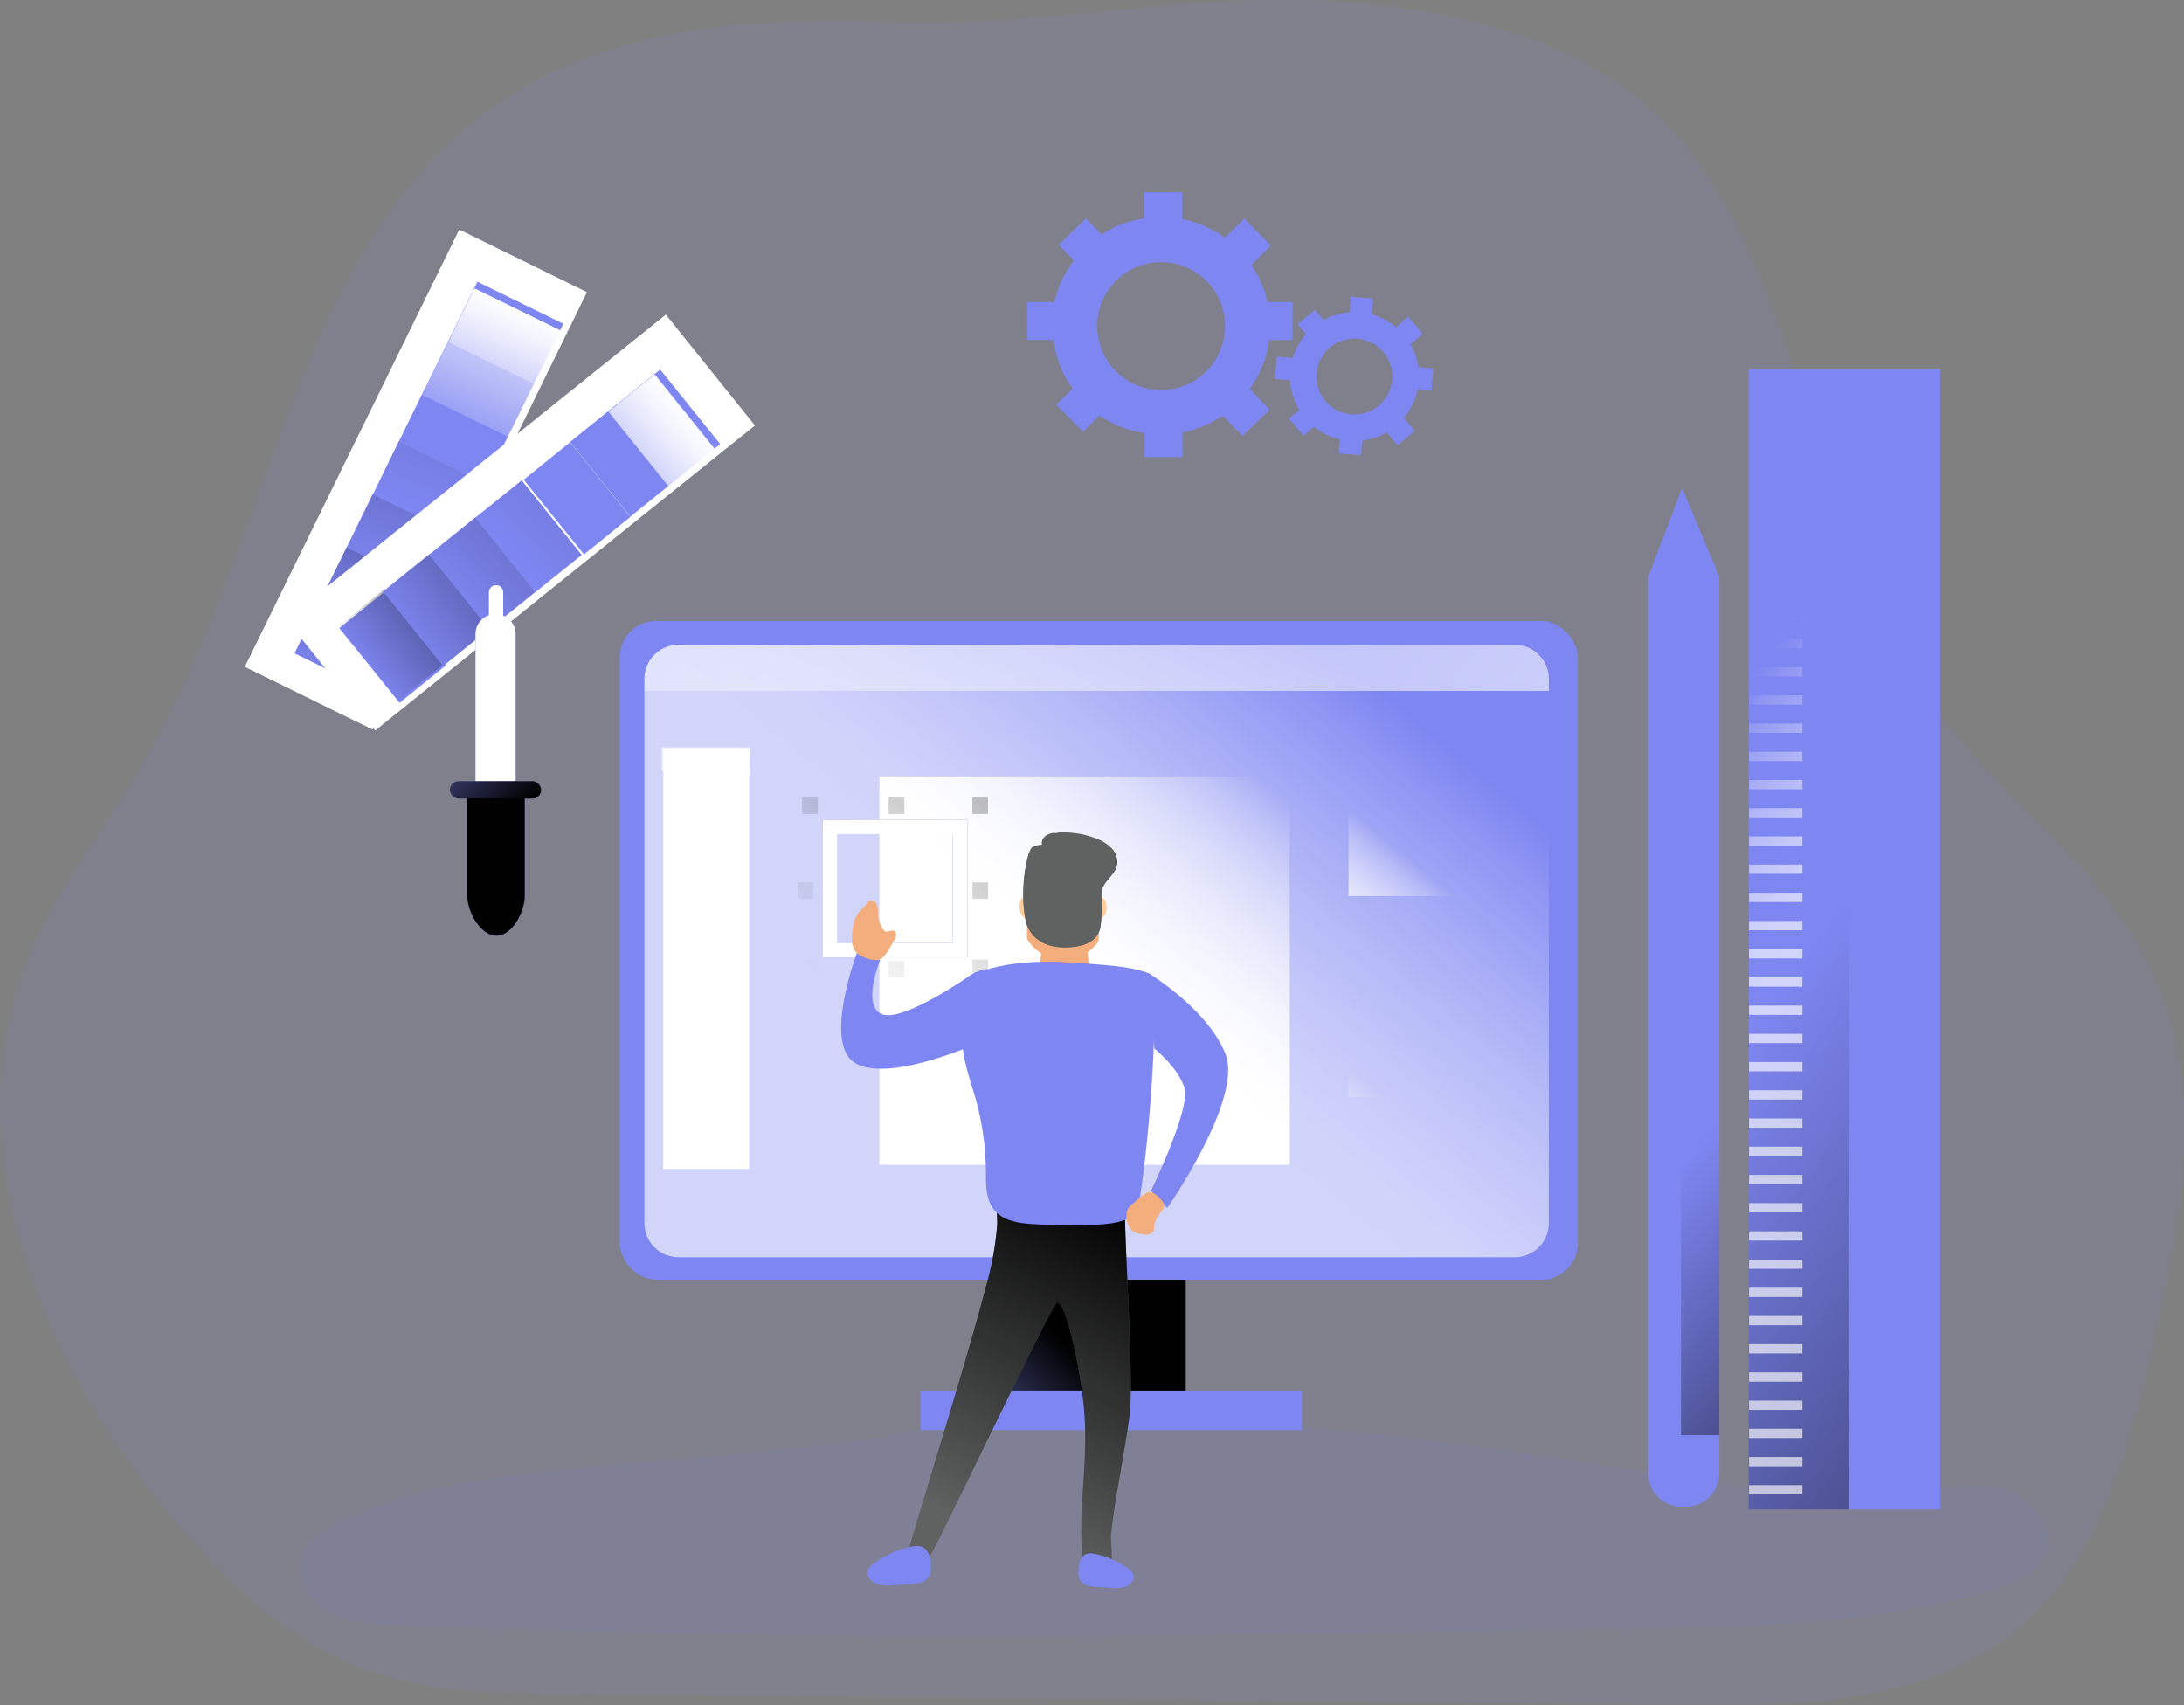<svg data-name="Layer 1" xmlns="http://www.w3.org/2000/svg" xmlns:xlink="http://www.w3.org/1999/xlink" viewBox="0 0 562.72 439.42"><rect x="0" y="0" width="562.72" height="439.42" fill="#808080" stroke="none"/><defs><linearGradient id="d" x1="101.96" y1="293.8" x2="180.55" y2="236.35" gradientTransform="rotate(38.84 257.776 217.566)" xlink:href="#b"/><linearGradient id="O" x1="442.96" y1="282.6" x2="543.64" y2="279.47" xlink:href="#a"/><linearGradient id="e" x1="114.75" y1="285.62" x2="230.53" y2="172.13" gradientTransform="rotate(38.84 272.97 198.656)" xlink:href="#b"/><linearGradient id="c" x1="129.85" y1="272.66" x2="302.91" y2="113.71" gradientTransform="rotate(38.84 288.164 179.745)" gradientUnits="userSpaceOnUse"><stop offset="0" stop-color="#010101" stop-opacity="0"/><stop offset=".36" stop-color="#010101" stop-opacity=".36"/><stop offset=".95" stop-color="#010101"/></linearGradient><linearGradient id="a" x1="144.04" y1="261.09" x2="243.17" y2="179.94" gradientTransform="rotate(38.84 316.801 144.329)" gradientUnits="userSpaceOnUse"><stop offset="0" stop-color="#fff" stop-opacity="0"/><stop offset=".07" stop-color="#fff" stop-opacity=".22"/><stop offset=".16" stop-color="#fff" stop-opacity=".45"/><stop offset=".25" stop-color="#fff" stop-opacity=".65"/><stop offset=".33" stop-color="#fff" stop-opacity=".8"/><stop offset=".4" stop-color="#fff" stop-opacity=".91"/><stop offset=".46" stop-color="#fff" stop-opacity=".98"/><stop offset=".51" stop-color="#fff"/></linearGradient><linearGradient id="f" x1="149.21" y1="257.97" x2="203.49" y2="211.09" gradientTransform="rotate(38.84 331.99 125.404)" xlink:href="#a"/><linearGradient id="g" x1="281.09" y1="352.88" x2="288.14" y2="293.67" xlink:href="#b"/><linearGradient id="h" x1="286.55" y1="163.37" x2="283.73" y2="377.68" xlink:href="#a"/><linearGradient id="i" x1="281.79" y1="345.2" x2="284.96" y2="409.44" xlink:href="#b"/><linearGradient id="j" x1="423.51" y1="258.04" x2="567.32" y2="269.67" xlink:href="#b"/><linearGradient id="k" x1="427.71" y1="137.08" x2="442.37" y2="138.14" xlink:href="#a"/><linearGradient id="l" x1="431.4" y1="129.69" x2="436.47" y2="130.05" xlink:href="#b"/><linearGradient id="m" x1="433.31" y1="357" x2="434.11" y2="388.72" xlink:href="#b"/><linearGradient id="n" x1="447.88" y1="393.39" x2="415.89" y2="424.05" xlink:href="#b"/><linearGradient id="o" x1="426.59" y1="242.89" x2="681.94" y2="234.96" xlink:href="#b"/><linearGradient id="p" x1="442.96" y1="100.87" x2="543.64" y2="97.74" xlink:href="#a"/><linearGradient id="q" x1="442.96" y1="108.14" x2="543.64" y2="105.01" xlink:href="#a"/><linearGradient id="r" x1="442.96" y1="115.41" x2="543.64" y2="112.28" xlink:href="#a"/><linearGradient id="s" x1="442.96" y1="122.68" x2="543.64" y2="119.55" xlink:href="#a"/><linearGradient id="t" x1="442.96" y1="129.95" x2="543.64" y2="126.82" xlink:href="#a"/><linearGradient id="u" x1="442.96" y1="137.21" x2="543.64" y2="134.09" xlink:href="#a"/><linearGradient id="v" x1="442.96" y1="144.48" x2="543.64" y2="141.36" xlink:href="#a"/><linearGradient id="w" x1="442.96" y1="151.75" x2="543.64" y2="148.63" xlink:href="#a"/><linearGradient id="x" x1="442.96" y1="159.02" x2="543.64" y2="155.9" xlink:href="#a"/><linearGradient id="y" x1="442.96" y1="166.29" x2="543.64" y2="163.16" xlink:href="#a"/><linearGradient id="z" x1="442.96" y1="173.56" x2="543.64" y2="170.43" xlink:href="#a"/><linearGradient id="A" x1="442.96" y1="180.83" x2="543.64" y2="177.7" xlink:href="#a"/><linearGradient id="B" x1="442.96" y1="188.1" x2="543.64" y2="184.97" xlink:href="#a"/><linearGradient id="C" x1="442.96" y1="195.37" x2="543.64" y2="192.24" xlink:href="#a"/><linearGradient id="D" x1="442.96" y1="202.64" x2="543.64" y2="199.51" xlink:href="#a"/><linearGradient id="E" x1="442.96" y1="209.91" x2="543.64" y2="206.78" xlink:href="#a"/><linearGradient id="F" x1="442.96" y1="217.18" x2="543.64" y2="214.05" xlink:href="#a"/><linearGradient id="G" x1="442.96" y1="224.45" x2="543.64" y2="221.32" xlink:href="#a"/><linearGradient id="H" x1="442.96" y1="231.71" x2="543.64" y2="228.59" xlink:href="#a"/><linearGradient id="I" x1="442.96" y1="238.98" x2="543.64" y2="235.86" xlink:href="#a"/><linearGradient id="J" x1="442.96" y1="246.25" x2="543.64" y2="243.13" xlink:href="#a"/><linearGradient id="K" x1="442.96" y1="253.52" x2="543.64" y2="250.4" xlink:href="#a"/><linearGradient id="L" x1="442.96" y1="260.79" x2="543.64" y2="257.67" xlink:href="#a"/><linearGradient id="M" x1="442.96" y1="268.06" x2="543.64" y2="264.93" xlink:href="#a"/><linearGradient id="N" x1="442.96" y1="275.33" x2="543.64" y2="272.2" xlink:href="#a"/><linearGradient id="b" x1="91.19" y1="302.68" x2="146" y2="261.27" gradientTransform="rotate(38.84 242.587 236.49)" gradientUnits="userSpaceOnUse"><stop offset="0" stop-color="#010101" stop-opacity="0"/><stop offset=".95" stop-color="#010101"/></linearGradient><linearGradient id="P" x1="442.96" y1="289.87" x2="543.64" y2="286.74" xlink:href="#a"/><linearGradient id="Q" x1="442.96" y1="297.14" x2="543.64" y2="294.01" xlink:href="#a"/><linearGradient id="R" x1="442.96" y1="304.41" x2="543.64" y2="301.28" xlink:href="#a"/><linearGradient id="S" x1="442.96" y1="311.68" x2="543.64" y2="308.55" xlink:href="#a"/><linearGradient id="T" x1="442.96" y1="318.95" x2="543.64" y2="315.82" xlink:href="#a"/><linearGradient id="U" x1="442.96" y1="326.22" x2="543.64" y2="323.09" xlink:href="#a"/><linearGradient id="V" x1="442.96" y1="333.48" x2="543.64" y2="330.36" xlink:href="#a"/><linearGradient id="W" x1="442.96" y1="340.75" x2="543.64" y2="337.63" xlink:href="#a"/><linearGradient id="X" x1="442.96" y1="348.02" x2="543.64" y2="344.9" xlink:href="#a"/><linearGradient id="Y" x1="442.96" y1="355.29" x2="543.64" y2="352.17" xlink:href="#a"/><linearGradient id="Z" x1="442.96" y1="362.56" x2="543.64" y2="359.44" xlink:href="#a"/><linearGradient id="aa" x1="442.96" y1="369.83" x2="543.64" y2="366.7" xlink:href="#a"/><linearGradient id="ab" x1="442.96" y1="377.1" x2="543.64" y2="373.97" xlink:href="#a"/><linearGradient id="ac" x1="442.96" y1="384.37" x2="543.64" y2="381.24" xlink:href="#a"/><linearGradient id="ad" x1="39.44" y1="206.38" x2="1737.77" y2="153.63" xlink:href="#a"/><linearGradient id="ae" x1="180.65" y1="162.61" x2="183.82" y2="361.93" xlink:href="#a"/><linearGradient id="af" x1="280.34" y1="181.75" x2="278.56" y2="317.15" xlink:href="#a"/><linearGradient id="ag" x1="252.08" y1="269.03" x2="258.77" y2="-2.71" xlink:href="#b"/><linearGradient id="ah" x1="251.59" y1="269.02" x2="258.28" y2="-2.72" xlink:href="#b"/><linearGradient id="ai" x1="207.09" y1="267.92" x2="213.79" y2="-3.82" xlink:href="#b"/><linearGradient id="aj" x1="206.6" y1="267.91" x2="213.3" y2="-3.83" xlink:href="#b"/><linearGradient id="ak" x1="251.05" y1="269.01" x2="257.75" y2="-2.73" xlink:href="#b"/><linearGradient id="al" x1="207.2" y1="267.93" x2="213.89" y2="-3.81" xlink:href="#b"/><linearGradient id="am" x1="229.48" y1="268.47" x2="236.18" y2="-3.26" xlink:href="#b"/><linearGradient id="an" x1="230.52" y1="268.5" x2="237.22" y2="-3.24" xlink:href="#b"/><linearGradient id="ao" x1="227.11" y1="250.42" x2="344.74" y2="348.22" xlink:href="#a"/><linearGradient id="ap" x1="371.69" y1="174.65" x2="370.84" y2="238.96" xlink:href="#a"/><linearGradient id="aq" x1="371.69" y1="226.46" x2="370.84" y2="290.77" xlink:href="#a"/><linearGradient id="ar" x1="181.92" y1="191.35" x2="181.81" y2="199.68" xlink:href="#a"/><linearGradient id="as" x1="95.3" y1="199.15" x2="150.1" y2="157.73" gradientTransform="rotate(38.84 103.064 193.244)" xlink:href="#b"/><linearGradient id="at" x1="106.06" y1="190.27" x2="184.66" y2="132.82" gradientTransform="rotate(38.84 114.952 183.727)" xlink:href="#b"/><linearGradient id="au" x1="118.85" y1="182.09" x2="234.63" y2="68.6" gradientTransform="rotate(38.84 126.846 174.224)" xlink:href="#b"/><linearGradient id="av" x1="133.96" y1="169.13" x2="307.01" y2="10.17" gradientTransform="rotate(38.84 138.734 164.707)" xlink:href="#c"/><linearGradient id="aw" x1="148.35" y1="128.74" x2="232.52" y2="59.83" xlink:href="#a"/><linearGradient id="ax" x1="153.32" y1="154.43" x2="207.59" y2="107.56" gradientTransform="rotate(38.84 173.018 137.393)" xlink:href="#a"/><linearGradient id="ay" x1="126.16" y1="213.1" x2="144.93" y2="213.63" xlink:href="#a"/><linearGradient id="az" x1="103.09" y1="200.75" x2="151.73" y2="206.3" xlink:href="#b"/><linearGradient id="aA" x1="103.9" y1="246.5" x2="151.95" y2="251.98" xlink:href="#b"/><linearGradient id="aB" x1="266.18" y1="394.35" x2="246.09" y2="300.95" xlink:href="#b"/><linearGradient id="aC" x1="301.35" y1="376.83" x2="220.46" y2="443.97" xlink:href="#b"/></defs><path d="M120.25 32.82c-45.3 38.05-52.32 110-83 163.08-10.68 18.47-24.48 35-31.68 55.49-16.53 46.9 6.22 100.1 36.67 137.35 14.52 17.77 31.48 34.05 52 41.54 15.78 5.76 32.7 6 49.31 6.15l291 3c32.49.33 68.59-.86 91.95-26 16.1-17.31 22.64-42.59 28.19-66.72 6.82-29.65 13-61.85 2.39-90.09-12.12-32.31-42.77-50.62-61.81-78.5-30.9-45.17-30.19-113.49-69.54-149.55-18.37-16.83-42.61-23.43-66.23-26.73-44.53-6.23-86.71 5.53-130.44 3.89-37.38-1.4-77.8 1.04-108.81 27.09z" fill="#7e86f2" opacity=".1" style="isolation:isolate"/><path d="M149.51 378.36c-22.16 2.21-45 4.64-64.5 15.45-2.61 1.45-5.26 3.16-6.7 5.77-2.89 5.25.39 12.17 5.48 15.33s11.37 3.52 17.36 3.78c106.66 4.61 213.48 2.8 320.23 1 31-.52 62.49-1.12 92.2-10.05 5.34-1.6 11.21-4 13.22-9.23 2.63-6.84-3.37-14.42-10.37-16.55s-14.47-.54-21.71.39c-25.14 3.23-50.5-1.71-75.53-5.66-49-7.72-99.84-14-149.47-15.17-16.92-.39-31.37 5.43-47.93 7.73-23.91 3.34-48.24 4.81-72.28 7.21z" fill="#7e86f2" opacity=".1" style="isolation:isolate"/><path fill="#fff" d="M63.074 171.84l55.251-112.683 32.907 16.135-55.251 112.683z"/><path fill="#7e86f2" d="M75.879 168.367l6.732-13.772 22.164 10.834-6.732 13.772z"/><path transform="rotate(-63.95 70.385 182.216)" fill="url(#b)" d="M85.24 181.07h15.33v24.67H85.24z"/><path fill="#7e86f2" d="M82.612 154.702l6.732-13.773 22.164 10.834-6.732 13.773z"/><path transform="rotate(-63.95 77.113 168.551)" fill="url(#d)" d="M91.97 167.41h15.33v24.67H91.97z"/><path fill="#7e86f2" d="M89.336 141.033l6.733-13.773 22.163 10.834-6.732 13.773z"/><path transform="rotate(-63.95 83.84 154.886)" fill="url(#e)" d="M98.7 153.74h15.33v24.67H98.7z"/><path fill="#7e86f2" d="M96.08 127.377l6.732-13.772 22.164 10.834-6.733 13.772z"/><path transform="rotate(-63.95 90.58 141.218)" fill="url(#c)" d="M105.43 140.08h15.33v24.67h-15.33z"/><path fill="#7e86f2" d="M102.808 113.699l6.732-13.773 22.164 10.834-6.732 13.773z"/><path fill="#7e86f2" d="M109.541 100.044l6.733-13.773 22.163 10.834-6.732 13.773z"/><path fill="#7e86f2" d="M116.266 86.374l6.732-13.773 22.164 10.834-6.733 13.773z"/><path transform="rotate(-63.95 103.288 115.602)" fill="url(#a)" d="M118.14 114.46h15.33v24.67h-15.33z"/><path transform="rotate(-63.95 110.015 101.937)" fill="url(#f)" d="M124.88 100.8h15.33v24.67h-15.33z"/><path fill="#7e86f2" d="M259 323.78h46.52v38.42H259z"/><path fill="url(#g)" d="M259 323.78h46.52v38.42H259z"/><rect x="159.68" y="160.02" width="246.85" height="169.75" rx="9.37" fill="#7e86f2"/><path d="M401.63 201.47v140.22a8.76 8.76 0 01-8.75 8.79H177.36a8.77 8.77 0 01-8.75-8.79V201.47a8.77 8.77 0 018.75-8.79h215.52a8.76 8.76 0 018.75 8.79z" transform="translate(-2.57 -26.51)" opacity=".65" fill="url(#h)"/><path fill="#7e86f2" d="M237.15 358.32h98.33v10.22h-98.33z"/><path fill="url(#i)" d="M259.05 353.03h46.52v5.42h-46.52z"/><path d="M333.04 87.61v-9.77h-6.49a27.65 27.65 0 00-4.1-9.57l5-5-6.87-6.94-5 4.92a28.07 28.07 0 00-11-4.81v-6.87h-9.76v6.72a26.45 26.45 0 00-11 4.17l-4-4.17-7.06 6.8 3.91 4.05a27.36 27.36 0 00-5 10.7h-7v9.77h6.76a27.6 27.6 0 004.92 12.54l-4.21 4.13 6.91 7 4.24-4.21a27.44 27.44 0 0011.61 4.55v6.19h9.76v-6.34a28 28 0 0010.37-4.36l5.07 5.26 7.06-6.8-5.15-5.33a27.36 27.36 0 005-12.58zm-33.91 12.88a16.47 16.47 0 1116.49-16.45 16.44 16.44 0 01-16.49 16.45z" fill="#7e86f2"/><path d="M368.83 100.68l.44-5.78-3.85-.28a16.11 16.11 0 00-2-5.85l3.2-2.73-3.76-4.41-3.17 2.69a16.48 16.48 0 00-6.26-3.33l.31-4.07-5.77-.43-.3 4a15.8 15.8 0 00-6.67 2l-2.17-2.64-4.48 3.7 2.13 2.57a16.34 16.34 0 00-3.41 6.11l-4.13-.31-.43 5.77 3.89.3a16.31 16.31 0 002.35 7.63l-2.67 2.26 3.77 4.41 2.7-2.3a16.27 16.27 0 006.66 3.21l-.28 3.66 5.77.43.29-3.75a16.64 16.64 0 006.32-2.11l2.76 3.33 4.48-3.7-2.81-3.39a16.16 16.16 0 003.49-7.21zm-20.62 6.08a9.76 9.76 0 1110.48-9 9.74 9.74 0 01-10.48 9zM443 148.63v231a8.71 8.71 0 01-8.68 8.68h-1a8.68 8.68 0 01-8.64-8.68v-231l8.71-22.9z" fill="#7e86f2"/><path fill="url(#j)" d="M433.11 148.61h9.87v221.21h-9.87z"/><path opacity=".65" fill="url(#k)" d="M443.07 148.97l-18.4-.34 5.67-14.91 3.04-8 3.34 8 6.35 15.25z"/><path fill="url(#l)" d="M436.72 133.72h-6.38l3.04-8 3.34 8z"/><path fill="url(#m)" d="M424.26 366.12h18.77v7.93h-18.77z"/><path d="M445.57 399v7.17a8.71 8.71 0 01-8.68 8.68h-1a8.68 8.68 0 01-8.64-8.68V399z" transform="translate(-2.57 -26.51)" fill="url(#n)"/><path fill="#7e86f2" d="M450.56 95.04h49.34v293.94h-49.34z"/><path fill="url(#o)" d="M450.56 94.51h25.91v294.47h-25.91z"/><path opacity=".65" fill="url(#p)" d="M450.65 99.23h13.75v2.38h-13.75z"/><path opacity=".65" fill="url(#q)" d="M450.65 106.5h13.75v2.38h-13.75z"/><path opacity=".65" fill="url(#r)" d="M450.65 113.76h13.75v2.38h-13.75z"/><path opacity=".65" fill="url(#s)" d="M450.65 121.03h13.75v2.38h-13.75z"/><path opacity=".65" fill="url(#t)" d="M450.65 128.3h13.75v2.38h-13.75z"/><path opacity=".65" fill="url(#u)" d="M450.65 135.57h13.75v2.38h-13.75z"/><path opacity=".65" fill="url(#v)" d="M450.65 142.84h13.75v2.38h-13.75z"/><path opacity=".65" fill="url(#w)" d="M450.65 150.11h13.75v2.38h-13.75z"/><path opacity=".65" fill="url(#x)" d="M450.65 157.38h13.75v2.38h-13.75z"/><path opacity=".65" fill="url(#y)" d="M450.65 164.65h13.75v2.38h-13.75z"/><path opacity=".65" fill="url(#z)" d="M450.65 171.92h13.75v2.38h-13.75z"/><path opacity=".65" fill="url(#A)" d="M450.65 179.19h13.75v2.38h-13.75z"/><path opacity=".65" fill="url(#B)" d="M450.65 186.46h13.75v2.38h-13.75z"/><path opacity=".65" fill="url(#C)" d="M450.65 193.73h13.75v2.38h-13.75z"/><path opacity=".65" fill="url(#D)" d="M450.65 201h13.75v2.38h-13.75z"/><path opacity=".65" fill="url(#E)" d="M450.65 208.27h13.75v2.38h-13.75z"/><path opacity=".65" fill="url(#F)" d="M450.65 215.53h13.75v2.38h-13.75z"/><path opacity=".65" fill="url(#G)" d="M450.65 222.8h13.75v2.38h-13.75z"/><path opacity=".65" fill="url(#H)" d="M450.65 230.07h13.75v2.38h-13.75z"/><path opacity=".65" fill="url(#I)" d="M450.65 237.34h13.75v2.38h-13.75z"/><path opacity=".65" fill="url(#J)" d="M450.65 244.61h13.75v2.38h-13.75z"/><path opacity=".65" fill="url(#K)" d="M450.65 251.88h13.75v2.38h-13.75z"/><path opacity=".65" fill="url(#L)" d="M450.65 259.15h13.75v2.38h-13.75z"/><path opacity=".65" fill="url(#M)" d="M450.65 266.42h13.75v2.38h-13.75z"/><path opacity=".65" fill="url(#N)" d="M450.65 273.69h13.75v2.38h-13.75z"/><path opacity=".65" fill="url(#O)" d="M450.65 280.96h13.75v2.38h-13.75z"/><path opacity=".65" fill="url(#P)" d="M450.65 288.23h13.75v2.38h-13.75z"/><path opacity=".65" fill="url(#Q)" d="M450.65 295.5h13.75v2.38h-13.75z"/><path opacity=".65" fill="url(#R)" d="M450.65 302.77h13.75v2.38h-13.75z"/><path opacity=".65" fill="url(#S)" d="M450.65 310.04h13.75v2.38h-13.75z"/><path opacity=".65" fill="url(#T)" d="M450.65 317.3h13.75v2.38h-13.75z"/><path opacity=".65" fill="url(#U)" d="M450.65 324.57h13.75v2.38h-13.75z"/><path opacity=".65" fill="url(#V)" d="M450.65 331.84h13.75v2.38h-13.75z"/><path opacity=".65" fill="url(#W)" d="M450.65 339.11h13.75v2.38h-13.75z"/><path opacity=".65" fill="url(#X)" d="M450.65 346.38h13.75v2.38h-13.75z"/><path opacity=".65" fill="url(#Y)" d="M450.65 353.65h13.75v2.38h-13.75z"/><path opacity=".65" fill="url(#Z)" d="M450.65 360.92h13.75v2.38h-13.75z"/><path opacity=".65" fill="url(#aa)" d="M450.65 368.19h13.75v2.38h-13.75z"/><path opacity=".65" fill="url(#ab)" d="M450.65 375.46h13.75v2.38h-13.75z"/><path opacity=".65" fill="url(#ac)" d="M450.65 382.73h13.75v2.38h-13.75z"/><path d="M401.63 201.47v3.08h-233v-3.08a8.77 8.77 0 018.75-8.79h215.5a8.76 8.76 0 018.75 8.79z" transform="translate(-2.57 -26.51)" fill="url(#ad)"/><path fill="url(#ae)" d="M170.89 192.85h22.2v108.38h-22.2z"/><path fill="url(#af)" d="M226.58 200.07h105.73v100.1H226.58z"/><path fill="url(#ag)" d="M250.54 247.3h4.03v4.23h-4.03z"/><path fill="url(#ah)" d="M250.54 227.39h4.03v4.23h-4.03z"/><path fill="url(#ai)" d="M205.53 247.3h4.03v4.23h-4.03z"/><path fill="url(#aj)" d="M205.53 227.39h4.03v4.23h-4.03z"/><path fill="url(#ak)" d="M250.54 205.53h4.03v4.23h-4.03z"/><path fill="url(#al)" d="M206.67 205.53h4.03v4.23h-4.03z"/><path fill="url(#am)" d="M228.97 205.53H233v4.23h-4.03z"/><path fill="url(#an)" d="M228.97 247.65H233v4.23h-4.03z"/><path d="M249.25 246.71h-37.23v-35.47h37.23zm-33.48-3.75h29.73v-28h-29.73z" fill="#7e86f2"/><path d="M251.82 273.22h-37.23v-35.47h37.23zm-33.48-3.75h29.73v-28h-29.73z" transform="translate(-2.57 -26.51)" fill="url(#ao)"/><path fill="url(#ap)" d="M347.47 183.33h47.58v47.58h-47.58z"/><path fill="url(#aq)" d="M347.47 235.14h47.58v47.58h-47.58z"/><path opacity=".65" fill="url(#ar)" d="M170.49 192.58h22.73v5.95h-22.73z"/><path fill="#fff" d="M73.713 159.66l97.848-78.587 22.95 28.575-97.848 78.587z"/><path fill="#7e86f2" d="M87.414 161.871l11.958-9.658 15.542 19.243-11.958 9.658z"/><path transform="rotate(-39 63.709 182.817)" fill="url(#as)" d="M95.4 180.94h15.33v24.67H95.4z"/><path fill="#7e86f2" d="M98.68 152.43l11.94-9.614 15.472 19.215-11.94 9.615z"/><path transform="rotate(-38.84 76.039 174.141)" fill="url(#at)" d="M107.29 171.43h15.33v24.67h-15.33z"/><path fill="#7e86f2" d="M110.579 142.912l11.94-9.614 15.472 19.215-11.94 9.614z"/><path transform="rotate(-38.84 87.94 164.624)" fill="url(#au)" d="M119.19 161.91h15.33v24.67h-15.33z"/><path fill="#7e86f2" d="M122.47 133.4l11.94-9.614L149.882 143l-11.941 9.615z"/><path transform="rotate(-38.84 99.842 155.107)" fill="url(#av)" d="M131.08 152.39h15.33v24.67h-15.33z"/><path fill="#7e86f2" d="M134.929 123.629l11.957-9.658 15.542 19.243-11.957 9.658zm11.963-9.743l11.958-9.658 15.542 19.242-11.958 9.658z"/><path fill="#7e86f2" d="M158.153 104.84l11.94-9.615 15.472 19.216-11.94 9.614z"/><path fill="url(#aw)" d="M172.21 125.32l-10.22 8.02-15.47-19.22 10.22-8.02 15.47 19.22z"/><path transform="rotate(-38.84 134.104 127.801)" fill="url(#ax)" d="M165.36 125.08h15.33v24.67h-15.33z"/><path d="M132.85 163.39v59.1h-10.33v-59.1a5.12 5.12 0 013.45-4.84v-5.9a1.84 1.84 0 013.68 0v6a5.15 5.15 0 013.2 4.74z" fill="#7e86f2"/><path d="M135.42 189.9V249h-10.33v-59.1a5.12 5.12 0 013.45-4.84v-5.9a1.84 1.84 0 013.68 0v6a5.15 5.15 0 013.2 4.74z" transform="translate(-2.57 -26.51)" fill="url(#ay)"/><rect x="115.91" y="201.3" width="23.53" height="4.49" rx="2.25" fill="#7e86f2"/><path d="M127.9 241.13c-4.09 0-7.49-6.13-7.49-10.22v-27.09h14.8v27.09c0 4.09-3.23 10.22-7.31 10.22z" fill="#7e86f2"/><rect x="115.91" y="201.3" width="23.53" height="4.49" rx="2.25" fill="url(#az)"/><path d="M130.47 267.64c-4.09 0-7.49-6.13-7.49-10.22v-25.2h14.8v25.2c0 4.09-3.23 10.22-7.31 10.22z" transform="translate(-2.57 -26.51)" fill="url(#aA)"/><path d="M223.43 269.81c-.38-1.95-.62-4.71.11-4.9 1.54-.42-.11 4.9-.11 4.9z" fill="#28353d"/><path d="M291.25 362.2c-.23 6-4.85 28.05-5 34.06 0 2 .53 5.07-.11 7-1.32 4.09-6 3.53-6.61 1.12l-.23-1.2c-2.17-11.68 1.32-24.93 0-40.18-.79-9.31-4.47-27.26-6.88-27.38-1.27 0-30.26 61.52-32.78 65.31-1.24 1.91-4.73 1.61-6.42 3.15s14.08-46.64 20.69-72.1a81.06 81.06 0 003-16.11c.18-3.15-.83-4.21 2.06-5.14 2-.64 4.77-.46 6.91-.61 2.33-.18 24-.22 24 1.32-.21 8.36 1.93 36.9 1.37 50.76z" fill="#606161"/><path d="M293.82 388.71c-.23 6-4.85 28.05-5 34.06 0 2 .53 5.07-.11 7-1.32 4.09-6 3.53-6.61 1.12l-.23-1.2c-2.17-11.68 1.32-24.93 0-40.18-.79-9.31-4.47-27.26-6.88-27.38-1.27 0-30.26 61.52-32.78 65.31-1.24 1.91-4.73 1.61-6.42 3.15s14.08-46.64 20.69-72.1a81.06 81.06 0 003-16.11c.18-3.15-.83-4.21 2.06-5.14 2-.64 4.77-.46 6.91-.61 2.33-.18 24-.22 24 1.32-.21 8.36 1.93 36.9 1.37 50.76z" transform="translate(-2.57 -26.51)" fill="url(#aB)"/><path d="M265.85 234.21c-.18-1.88-1.06-2.9-1.92-2.9s-1.39 1-1.21 2.9a2.87 2.87 0 002.48 2.76c.87 0 .84-.88.65-2.76zm15.96.11c.12-1.88 1-2.9 1.91-2.9s1.5 1 1.36 2.9a2.79 2.79 0 01-2.5 2.75c-.9 0-.91-.87-.77-2.75z" fill="#ffcd9c"/><path d="M283.05 242.3c-.12 1-4.25 5.38-8.95 5.38s-8.58-4-9.4-5.6 2.48-22.18 4.39-23.9 9.65-.59 10.3.32c1.56 2.15 4.17 19.81 3.66 23.8z" fill="#f4ad7d"/><path d="M281.15 227.11c-.68.32-3.35-6.35-3.91-7.47s-.47-2.27.21-2.59 1.68.34 2.24 1.45 2.13 8.3 1.46 8.61zm-14.39-.5c-.71-.23 1.17-7 1.58-8.17s1.33-1.94 2-1.71.95 1.37.54 2.55-3.45 7.56-4.12 7.33z" fill="#ffcd9c"/><path d="M268.93 241.83h10.61l1.59 9.37c-5.78 2.9-9.15 2.58-13.66-.64z" fill="#f4ad7d"/><path d="M273.13 243.61c0-.19.38-.35.84-.35s.84.16.84.35-.37.22-.84.22-.84-.02-.84-.22z" fill="#f4ad7d"/><path d="M283.53 238.89c.38-2.3 1-18.77-.52-20.95s-10.62-3.59-12-3.25c-3.09.76-2.55 3-2.55 3a5.32 5.32 0 00-2.61.73c-1.06.72-3.29 11.1-1.51 18.95.8 3.53 3.95 6.6 9.39 6.75 6.7.18 9.34-2.38 9.8-5.23z" fill="#606161"/><path d="M271.24 215.31a3.57 3.57 0 012.66-.81 23.23 23.23 0 018.52 1.57 10.53 10.53 0 014 2.51 5.16 5.16 0 011.41 4.39c-.5 2.36-3 3.82-3.82 6.09-.66 1.82-.19 3.58-.17 5.41a27.31 27.31 0 01-.32 4.42c-.46 2.85-3.09 5.41-9.84 5.24-5.44-.15-8.59-3.22-9.39-6.75a38.71 38.71 0 01.83-17.62 39.25 39.25 0 008.94 1 38.56 38.56 0 009.47-1.1c.53 3.06.52 9.19.35 13.77" fill="#606161"/><path d="M254.62 249.73a9.94 9.94 0 00-4.62 1.59c-2.37 1.86-2.55 5.33-2.51 8.35a70.57 70.57 0 00.87 12.5c.71 3.79 2 7.43 3.06 11.14a72.14 72.14 0 012.61 18.53c0 3.44-.06 7.22 2.09 9.91 2.35 2.92 6.51 3.49 10.25 3.7 5.31.31 10.64.35 15.95.13 3.56-.16 7.35-.51 10.17-2.69 2.25-1.74 7.52-60.61 3.43-62.1s-8.49-1.87-12.83-2.23c-9.73-.82-18.89-1.47-28.47 1.17z" fill="#7e86f2"/><path d="M286.79 398.77c-.52 6.69-1.76 31-1.76 31l-3.16-.11c-2.17-11.68 1.32-24.93 0-40.18-.79-9.31-4.47-27.26-6.88-27.38.72-6 4.77-5.1 4.77-5.1a87.72 87.72 0 017.59 13.93c2.41 6.32-.03 21.12-.56 27.84z" transform="translate(-2.57 -26.51)" fill="url(#aC)"/><path d="M224.67 403.26a3.17 3.17 0 00-1.08 1.46 2.27 2.27 0 00.13 1.43 4.12 4.12 0 002.87 2.23 12.08 12.08 0 003.75.13l4-.27a11.05 11.05 0 003-.49 3.69 3.69 0 002.22-1.92 5.16 5.16 0 00.27-2.11c0-3.31-1.16-6-4.78-5.19a23.83 23.83 0 00-10.38 4.73zm66.42 1.31a2.8 2.8 0 01.95 1.29 2 2 0 01-.11 1.25 3.58 3.58 0 01-2.52 1.95 10.36 10.36 0 01-3.29.12l-3.48-.24a9.62 9.62 0 01-2.61-.42 3.22 3.22 0 01-1.94-1.69 4.59 4.59 0 01-.24-1.85c0-2.9 1-5.29 4.19-4.55a20.81 20.81 0 019.05 4.14zm4.83-153.78s15.25 9.2 19.83 20.83-15 39.66-15 39.66l-4.19-4.41s10.22-21.15 8.64-26.44-7.77-10.22-7.77-10.22zm-44.84 18.36s-21.68 9.7-30.49 4.94.26-28.67.26-28.67l5.9 2s-4.93 12.19.71 14S250 251.34 250 251.34z" fill="#7e86f2"/><path d="M291.9 310.17a4.44 4.44 0 00-1.43 1.65 4 4 0 00-.21 1.75 4.79 4.79 0 001.66 3.75 5.64 5.64 0 002.5.74 4.7 4.7 0 001.63 0 1.65 1.65 0 001.22-1 4 4 0 00.09-1c.07-1.65 1.23-3 2.19-4.35a1.77 1.77 0 00.43-.93 1.71 1.71 0 00-.38-1.05c-.65-.94-2.26-2.67-3.55-2.52s-3.15 2.14-4.15 2.96zm-61.56-67.8a3.41 3.41 0 00.54-1.31 1.16 1.16 0 00-.61-1.19c-.69-.27-1.51.44-2.19.14a1.53 1.53 0 01-.56-.54 7.56 7.56 0 01-1.33-3.94 8 8 0 00-.2-2.24 1.59 1.59 0 00-1.7-1.17c-.64.15-1 .8-1.4 1.32s-1.2 1.14-1.72 1.79a8.85 8.85 0 00-1.47 4.49c-.28 2-.46 4.29.94 5.73 1.08 1.11 4.37 2.42 5.88 1.83 1.67-.66 2.98-3.47 3.82-4.91z" fill="#f4ad7d"/></svg>